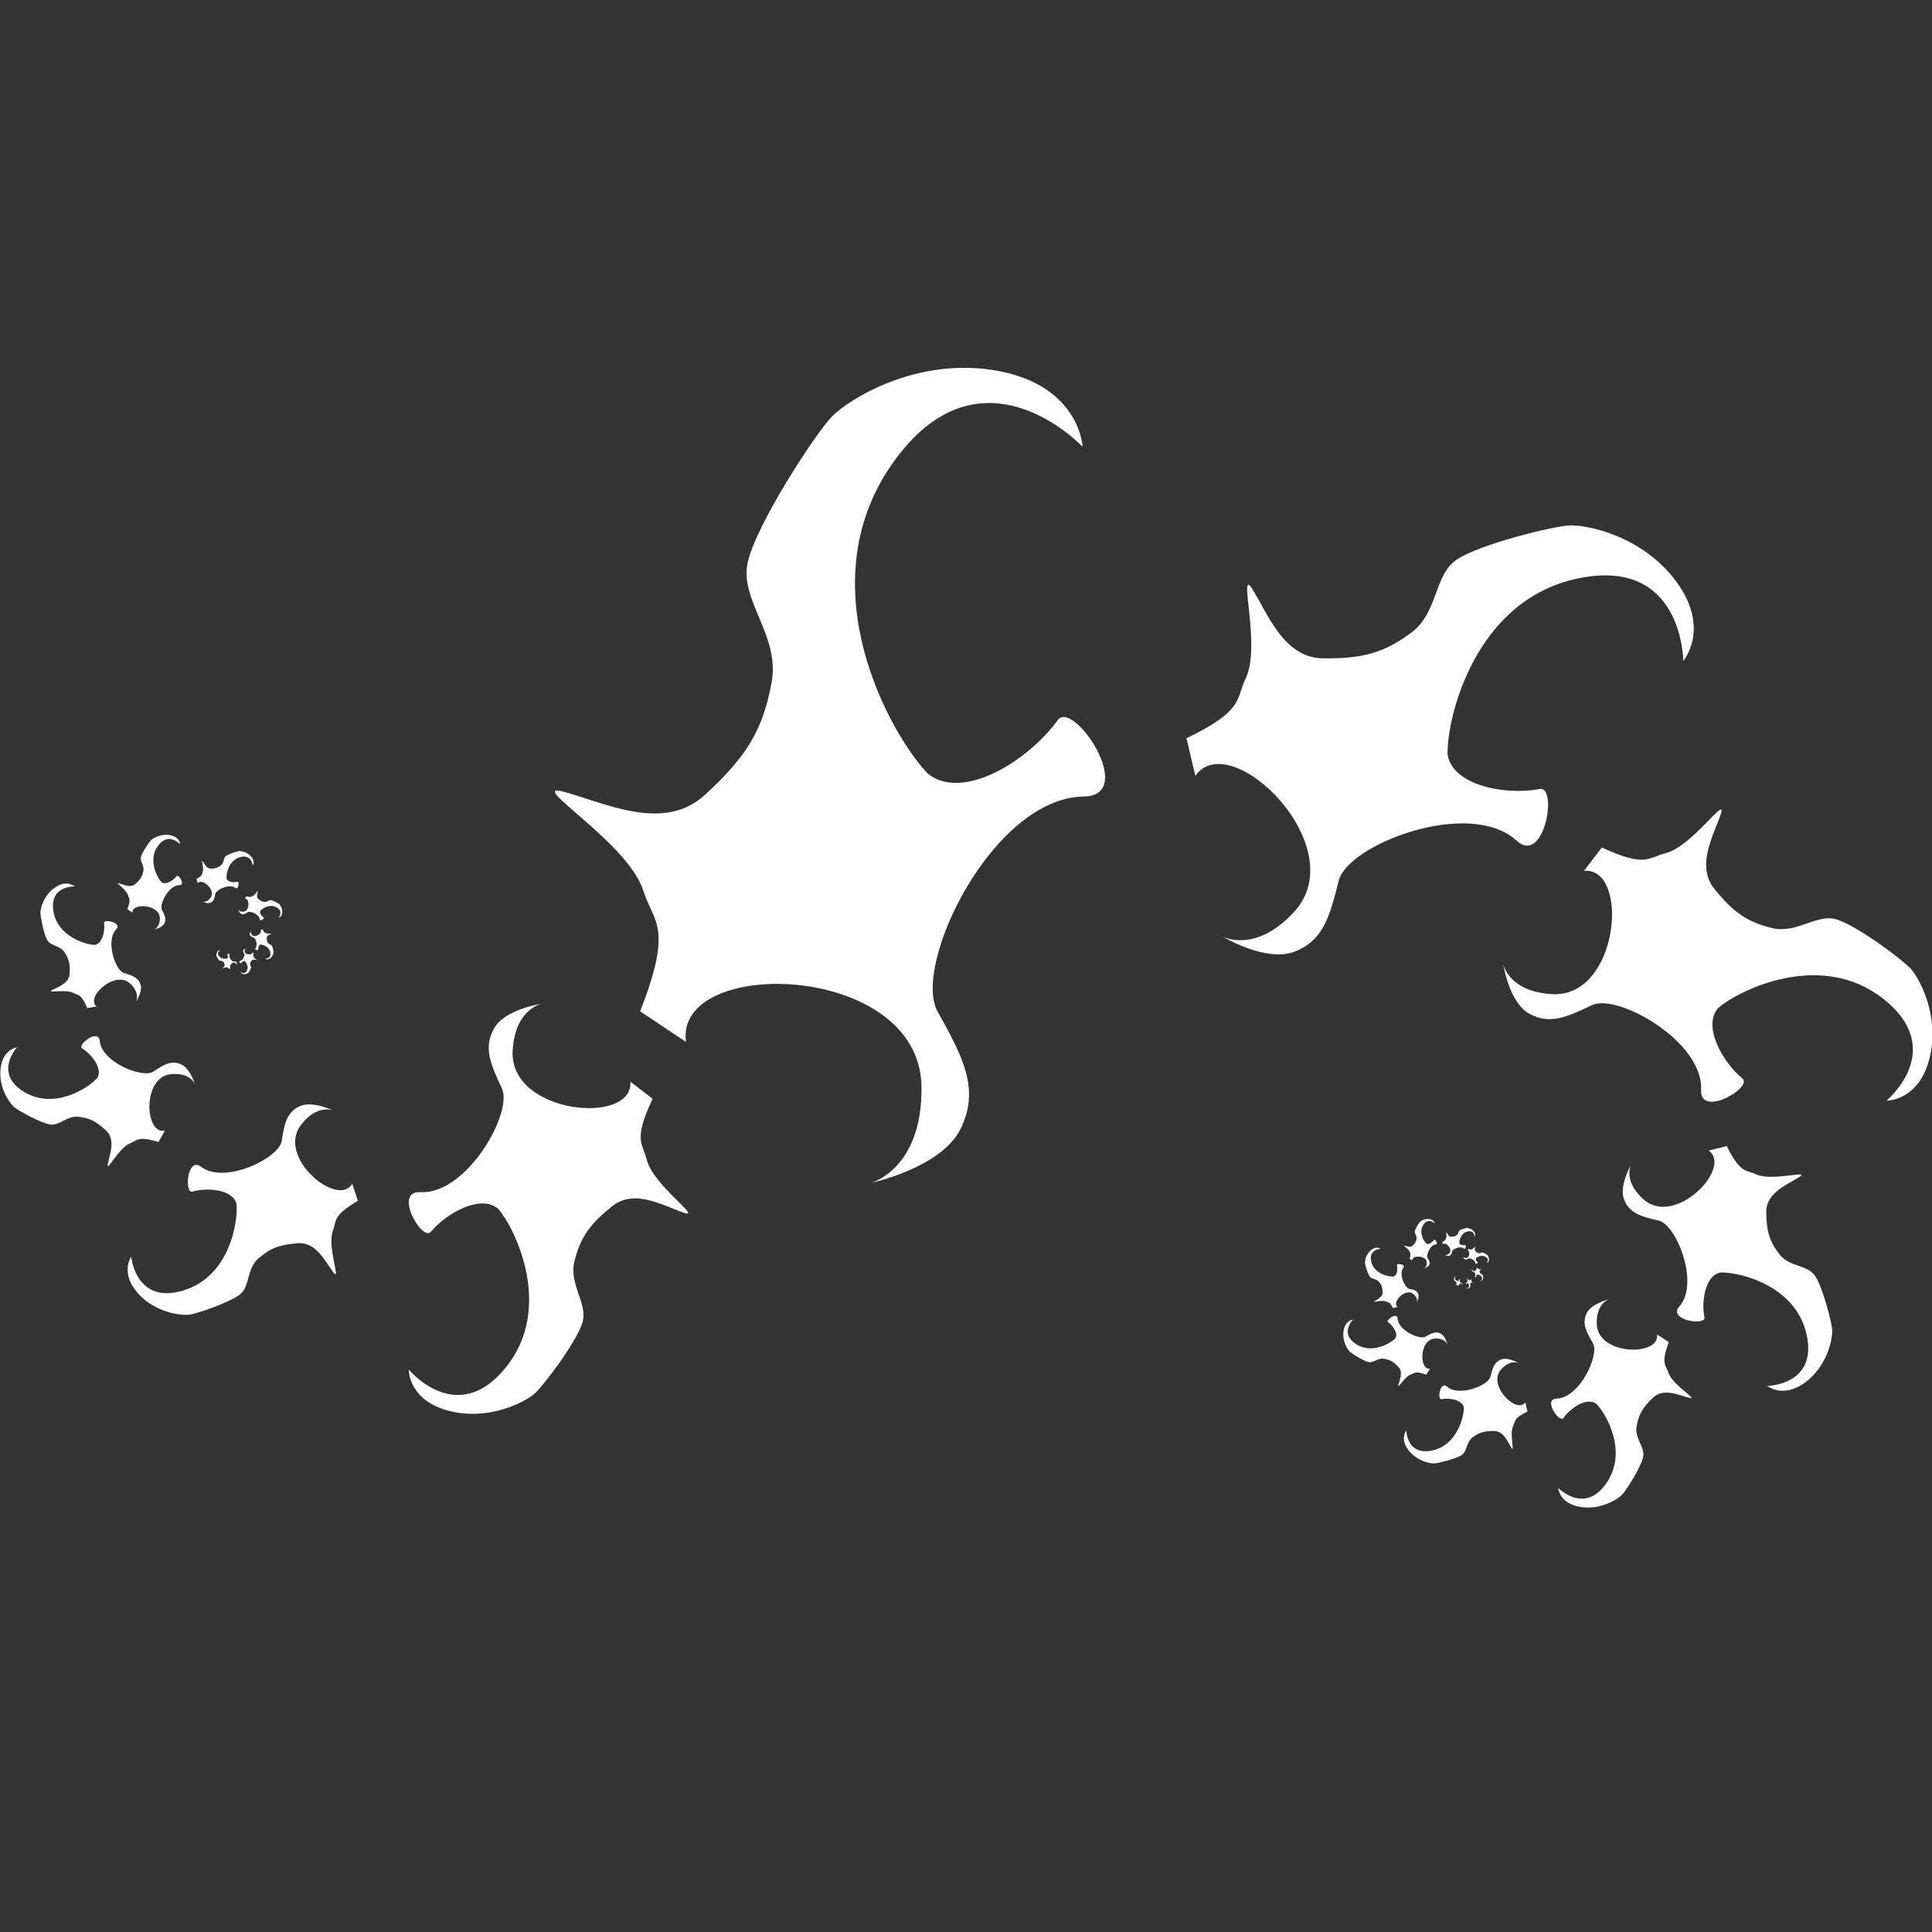 <?xml version="1.0" encoding="UTF-8" standalone="no"?>
<!-- Created with Inkscape (http://www.inkscape.org/) -->

<svg
   xmlns:dc="http://purl.org/dc/elements/1.1/"
   xmlns:cc="http://creativecommons.org/ns#"
   xmlns:rdf="http://www.w3.org/1999/02/22-rdf-syntax-ns#"
   xmlns:svg="http://www.w3.org/2000/svg"
   xmlns="http://www.w3.org/2000/svg"
   xmlns:sodipodi="http://sodipodi.sourceforge.net/DTD/sodipodi-0.dtd"
   xmlns:inkscape="http://www.inkscape.org/namespaces/inkscape"
   width="640mm"
   height="640mm"
   viewBox="0 0 640 640"
   version="1.1"
   id="svg8"
   sodipodi:docname="logo.svg"
   inkscape:version="0.92.4 (5da689c313, 2019-01-14)"
   inkscape:export-filename="/home/dougal/favicon.png"
   inkscape:export-xdpi="2.54"
   inkscape:export-ydpi="2.54">
  <rect x="0" y="0" width="640" height="640" fill="#333333" stroke="none"/>
  <defs
     id="defs2" />
  <sodipodi:namedview
     id="base"
     pagecolor="#ffffff"
     bordercolor="#666666"
     borderopacity="1.0"
     inkscape:pageopacity="0.0"
     inkscape:pageshadow="2"
     inkscape:zoom="0.24748737"
     inkscape:cx="-602.90524"
     inkscape:cy="1148.4643"
     inkscape:document-units="mm"
     inkscape:current-layer="layer1"
     showgrid="false"
     inkscape:window-width="1920"
     inkscape:window-height="961"
     inkscape:window-x="0"
     inkscape:window-y="25"
     inkscape:window-maximized="1" />
  <g
     inkscape:label="Layer 1"
     inkscape:groupmode="layer"
     id="layer1"
     transform="translate(0,343)">
    <g
       id="g1222"
       transform="matrix(-1.102,-1.91,1.91,-1.102,191.392,402.89)"
       inkscape:export-xdpi="108.373"
       inkscape:export-ydpi="108.373"
       style="fill:#ffffff;fill-opacity:1">
      <path
         sodipodi:nodetypes="ccssccccccsccssscscc"
         inkscape:connector-curvature="0"
         id="path842"
         d="m 25.78,184.914 c 0,0 -2.07,-1.037 -4.101,1.401 -2.031,2.438 -1.84,5.556 -1.587,6.42 0.254,0.863 2.184,4.52 3.301,5.535 1.117,1.016 3.057,0.281 4.479,1.449 1.422,1.168 2.022,2.207 2.529,4.34 0.508,2.133 -1.705,3.563 -2.814,4.744 -0.786,0.929 3.015,-1.297 4.895,-0.899 1.27,0.254 1.728,-0.341 3.963,2.351 1.879,-0.965 0,0 1.879,-0.965 -3.117,-1.206 1.669,-9.329 5.888,-7.053 2.791,1.506 2.281,3.483 2.281,3.483 0,0 0.816,-2.65 -0.149,-4.021 -0.965,-1.371 -2.319,-1.403 -4.35,-1.403 -2.031,0 -6.133,-5.823 -4.476,-8.902 0.988,-1.836 -3.469,-1.474 -3.042,-0.552 0.812,1.755 0.958,4.684 -0.617,5.344 -1.97,0.531 -8.531,0.582 -11.043,-4.557 -2.601,-5.32 2.966,-6.716 2.966,-6.716 z"
         style="fill:#ffffff;fill-opacity:1;stroke:none;stroke-width:0.284px;stroke-linecap:butt;stroke-linejoin:miter;stroke-opacity:1" />
      <path
         sodipodi:nodetypes="ccssccccccsccssscscc"
         inkscape:connector-curvature="0"
         id="path842-3"
         d="m 23.338,219.789 c 0,0 -2.888,1.063 -2.374,5.249 0.514,4.186 3.711,6.839 4.778,7.378 1.068,0.539 6.367,1.996 8.368,1.837 2.001,-0.159 3.054,-2.707 5.479,-3.022 2.426,-0.315 3.978,0.049 6.508,1.497 2.529,1.448 1.903,4.894 2.037,7.043 0.185,1.607 1.486,-4.102 3.582,-5.562 1.401,-0.999 1.242,-1.985 5.884,-1.702 0.774,-2.699 0,0 0.774,-2.699 -4.005,1.923 -7.523,-10.106 -1.478,-12.123 3.999,-1.334 5.451,0.959 5.451,0.959 0,0 -1.826,-3.201 -4.033,-3.514 -2.207,-0.312 -3.47,0.971 -5.318,2.939 -1.848,1.969 -11.224,0.646 -12.7,-3.761 -0.881,-2.629 -4.585,2.02 -3.303,2.446 2.44,0.81 5.411,3.334 4.619,5.46 -1.278,2.392 -7.197,8.798 -14.464,6.557 -7.522,-2.32 -3.81,-8.985 -3.81,-8.985 z"
         style="fill:#ffffff;fill-opacity:1;stroke:none;stroke-width:0.378px;stroke-linecap:butt;stroke-linejoin:miter;stroke-opacity:1" />
      <path
         sodipodi:nodetypes="ccssccccccsccssscscc"
         inkscape:connector-curvature="0"
         id="path842-6"
         d="m 51.515,256.707 c 0,0 -2.486,4.128 2.245,8.738 4.731,4.609 11.235,4.717 13.067,4.329 1.833,-0.388 9.733,-3.802 12.021,-5.957 2.288,-2.155 1.077,-6.299 3.731,-9.061 2.654,-2.763 4.907,-3.839 9.416,-4.549 4.509,-0.71 7.121,4.113 9.391,6.606 1.801,1.782 -2.205,-6.466 -1.076,-10.304 0.732,-2.594 -0.428,-3.642 5.519,-7.845 -1.699,-4.055 0,0 -1.699,-4.055 -3.007,6.274 -19.093,-4.971 -13.687,-13.358 3.576,-5.549 7.597,-4.171 7.597,-4.171 0,0 -5.368,-2.12 -8.369,-0.339 -3.001,1.781 -3.287,4.586 -3.615,8.802 -0.328,4.216 -13.075,11.789 -19.198,7.853 -3.652,-2.348 -3.62,6.961 -1.638,6.225 3.774,-1.401 9.877,-1.231 10.993,2.143 0.783,4.175 -0.169,17.8 -11.24,22.184 C 53.513,268.486 51.515,256.707 51.515,256.707 Z"
         style="fill:#ffffff;fill-opacity:1;stroke:none;stroke-width:0.592px;stroke-linecap:butt;stroke-linejoin:miter;stroke-opacity:1" />
      <path
         inkscape:transform-center-y="9.1486542"
         inkscape:transform-center-x="12.044693"
         sodipodi:nodetypes="ccssccccccsccssscscc"
         inkscape:connector-curvature="0"
         id="path842-6-7"
         d="m 123.994,263.276 c 0,0 2.116,5.997 10.782,5.05 8.665,-0.947 14.235,-7.478 15.38,-9.67 1.144,-2.191 4.3,-13.102 4.028,-17.241 -0.273,-4.139 -5.509,-6.385 -6.093,-11.406 -0.585,-5.021 0.211,-8.22 3.274,-13.406 3.063,-5.186 10.166,-3.797 14.611,-4.015 3.327,-0.337 -8.435,-3.184 -11.394,-7.556 -2.026,-2.923 -4.067,-2.622 -3.353,-12.205 -5.556,-1.675 0,0 -5.556,-1.675 3.863,8.33 -21.092,15.266 -25.093,2.719 -2.647,-8.3 2.132,-11.237 2.132,-11.237 0,0 -6.666,3.685 -7.372,8.236 -0.707,4.552 1.91,7.198 5.927,11.071 4.017,3.874 1.025,23.211 -8.124,26.14 -5.457,1.747 4.048,9.53 4.963,6.894 1.742,-5.019 7.039,-11.09 11.411,-9.393 4.908,2.707 17.982,15.117 13.15,30.07 -5.002,15.48 -18.673,7.624 -18.673,7.624 z"
         style="fill:#ffffff;fill-opacity:1;stroke:none;stroke-width:0.781px;stroke-linecap:butt;stroke-linejoin:miter;stroke-opacity:1" />
      <path
         inkscape:transform-center-y="25.72495"
         inkscape:transform-center-x="11.525116"
         sodipodi:nodetypes="ccssccccccsccssscscc"
         inkscape:connector-curvature="0"
         id="path842-6-7-5"
         d="m 196.954,201.192 c 0,0 8.048,4.188 16.156,-5.24 8.109,-9.429 7.55,-21.662 6.608,-25.061 -0.942,-3.399 -8.282,-17.844 -12.599,-21.893 -4.316,-4.048 -11.962,-1.288 -17.463,-5.951 -5.501,-4.664 -7.788,-8.773 -9.648,-17.162 -1.86,-8.389 6.896,-13.861 11.316,-18.419 3.138,-3.593 -11.893,4.898 -19.236,3.226 -4.96,-1.072 -6.793,1.23 -15.385,-9.454 -7.422,3.667 0,0 -7.422,3.667 12.141,4.917 -7.109,36.458 -23.502,27.28 -10.844,-6.072 -8.725,-13.789 -8.725,-13.789 0,0 -3.357,10.334 0.341,15.766 3.698,5.432 9.002,5.641 16.963,5.764 7.96,0.123 23.681,23.192 17,35.157 -3.985,7.137 13.503,5.988 11.889,2.35 -3.074,-6.928 -3.468,-18.415 2.741,-20.907 7.753,-1.96 33.467,-1.763 43,18.528 9.868,21.005 -12.033,26.137 -12.033,26.137 z"
         style="fill:#ffffff;fill-opacity:1;stroke:none;stroke-width:1.115px;stroke-linecap:butt;stroke-linejoin:miter;stroke-opacity:1" />
      <path
         inkscape:transform-center-y="-13.030056"
         inkscape:transform-center-x="-6.7255088"
         sodipodi:nodetypes="ccssccccccsccssscscc"
         inkscape:connector-curvature="0"
         id="path842-6-7-3"
         d="m 127.479,44.237 c 0,0 -3.933,-2.402 -8.37,2.094 -4.437,4.496 -4.58,10.715 -4.22,12.47 0.359,1.755 3.577,9.331 5.623,11.532 2.047,2.202 6.017,1.069 8.642,3.623 2.626,2.555 3.641,4.717 4.292,9.033 0.651,4.316 -3.977,6.784 -6.375,8.94 -1.715,1.711 6.197,-2.069 9.86,-0.966 2.476,0.716 3.485,-0.387 7.468,5.326 3.889,-1.6 0,0 3.889,-1.6 -5.981,-2.914 4.871,-18.228 12.859,-13.007 5.284,3.454 3.942,7.291 3.942,7.291 0,0 2.061,-5.12 0.376,-8.001 -1.685,-2.881 -4.366,-3.172 -8.396,-3.511 -4.03,-0.339 -11.194,-12.576 -7.392,-18.407 2.268,-3.478 -6.634,-3.504 -5.943,-1.604 1.317,3.618 1.117,9.453 -2.116,10.499 -3.997,0.724 -17.021,-0.271 -21.146,-10.885 -4.27,-10.988 7.007,-12.827 7.007,-12.827 z"
         style="fill:#ffffff;fill-opacity:1;stroke:none;stroke-width:0.566px;stroke-linecap:butt;stroke-linejoin:miter;stroke-opacity:1" />
      <path
         inkscape:transform-center-y="-5.182911"
         inkscape:transform-center-x="-5.378793"
         sodipodi:nodetypes="ccssccccccsccssscscc"
         inkscape:connector-curvature="0"
         id="path842-6-7-3-5"
         d="m 162.995,16.599 c 0,0 -1.221,-2.688 -5.19,-1.899 -3.969,0.789 -6.281,4.035 -6.721,5.094 -0.44,1.06 -1.458,6.233 -1.165,8.136 0.294,1.903 2.806,2.73 3.28,5.028 0.474,2.298 0.235,3.81 -0.972,6.332 -1.207,2.522 -4.548,2.167 -6.595,2.448 -1.525,0.291 4.029,1.131 5.575,3.033 1.055,1.27 1.987,1.048 2.045,5.509 2.637,0.55 0,0 2.637,0.55 -2.124,-3.696 9.136,-7.913 11.494,-2.273 1.56,3.731 -0.531,5.283 -0.531,5.283 0,0 2.933,-1.974 3.076,-4.107 0.143,-2.133 -1.174,-3.251 -3.189,-4.88 -2.014,-1.629 -1.413,-10.692 2.699,-12.417 2.453,-1.029 -2.258,-4.243 -2.574,-2.987 -0.602,2.391 -2.806,5.413 -4.897,4.806 -2.379,-1.053 -8.927,-6.263 -7.298,-13.374 1.686,-7.361 8.327,-4.281 8.327,-4.281 z"
         style="fill:#ffffff;fill-opacity:1;stroke:none;stroke-width:0.363px;stroke-linecap:butt;stroke-linejoin:miter;stroke-opacity:1" />
      <path
         sodipodi:nodetypes="ccssccccccsccssscscc"
         inkscape:connector-curvature="0"
         id="path842-62"
         d="m 44.651,169.478 c 0,0 -0.516,-1.462 -2.629,-1.23 -2.112,0.231 -3.47,1.824 -3.748,2.358 -0.279,0.534 -1.047,3.194 -0.981,4.203 0.067,1.009 1.343,1.556 1.486,2.78 0.143,1.224 -0.051,2.004 -0.797,3.268 -0.746,1.264 -2.478,0.926 -3.562,0.98 -0.811,0.083 2.056,0.776 2.778,1.841 0.494,0.712 0.992,0.639 0.818,2.975 1.354,0.408 0,0 1.354,0.408 -0.942,-2.03 5.141,-3.723 6.117,-0.665 0.646,2.023 -0.519,2.739 -0.519,2.739 0,0 1.625,-0.899 1.797,-2.008 0.172,-1.11 -0.466,-1.754 -1.446,-2.698 -0.98,-0.944 -0.251,-5.658 1.979,-6.373 1.33,-0.426 -0.987,-2.323 -1.21,-1.68 -0.424,1.224 -1.715,2.704 -2.781,2.291 -1.197,-0.66 -4.384,-3.684 -3.208,-7.329 1.218,-3.774 4.551,-1.86 4.551,-1.86 z"
         style="fill:#ffffff;fill-opacity:1;stroke:none;stroke-width:0.19px;stroke-linecap:butt;stroke-linejoin:miter;stroke-opacity:1" />
      <path
         inkscape:transform-center-y="0.74053121"
         inkscape:transform-center-x="3.4286913"
         sodipodi:nodetypes="ccssccccccsccssscscc"
         inkscape:connector-curvature="0"
         id="path842-62-9"
         d="m 63.068,170.848 c 0,0 0.513,-1.037 -0.71,-2.047 -1.224,-1.01 -2.783,-0.907 -3.214,-0.778 -0.431,0.129 -2.255,1.103 -2.76,1.664 -0.505,0.561 -0.133,1.529 -0.714,2.243 -0.581,0.714 -1.099,1.016 -2.164,1.275 -1.065,0.259 -1.786,-0.844 -2.379,-1.396 -0.466,-0.391 0.656,1.504 0.461,2.446 -0.124,0.635 0.174,0.863 -1.166,1.987 0.487,0.937 0,0 0.487,0.937 0.596,-1.561 4.669,0.813 3.541,2.928 -0.747,1.399 -1.736,1.149 -1.736,1.149 0,0 1.327,0.402 2.01,-0.084 0.683,-0.486 0.696,-1.163 0.691,-2.179 -0.005,-1.016 2.897,-3.081 4.441,-2.259 0.921,0.49 0.729,-1.738 0.269,-1.523 -0.876,0.41 -2.34,0.49 -2.674,-0.296 -0.27,-0.984 -0.311,-4.265 2.252,-5.533 2.654,-1.313 3.365,1.467 3.365,1.467 z"
         style="fill:#ffffff;fill-opacity:1;stroke:none;stroke-width:0.142px;stroke-linecap:butt;stroke-linejoin:miter;stroke-opacity:1" />
      <path
         inkscape:transform-center-y="-1.8398294"
         inkscape:transform-center-x="1.8073533"
         sodipodi:nodetypes="ccssccccccsccssscscc"
         inkscape:connector-curvature="0"
         id="path842-62-9-1"
         d="m 70.228,179.758 c 0,0 0.709,-0.294 0.539,-1.332 -0.17,-1.039 -0.993,-1.668 -1.265,-1.792 -0.272,-0.124 -1.607,-0.434 -2.104,-0.374 -0.497,0.06 -0.734,0.705 -1.336,0.808 -0.602,0.103 -0.992,0.028 -1.637,-0.308 -0.645,-0.336 -0.523,-1.201 -0.578,-1.736 -0.062,-0.399 -0.329,1.037 -0.837,1.422 -0.339,0.263 -0.29,0.507 -1.45,0.483 -0.166,0.681 0,0 -0.166,0.681 0.979,-0.519 1.976,2.444 0.49,3.007 -0.984,0.373 -1.368,-0.185 -1.368,-0.185 0,0 0.487,0.78 1.04,0.836 0.553,0.056 0.855,-0.277 1.296,-0.786 0.441,-0.509 2.792,-0.273 3.204,0.811 0.246,0.647 1.123,-0.549 0.799,-0.643 -0.616,-0.178 -1.382,-0.777 -1.206,-1.315 0.295,-0.609 1.706,-2.265 3.54,-1.779 1.898,0.503 1.04,2.202 1.04,2.202 z"
         style="fill:#ffffff;fill-opacity:1;stroke:none;stroke-width:0.094px;stroke-linecap:butt;stroke-linejoin:miter;stroke-opacity:1" />
      <path
         inkscape:transform-center-y="-1.6301106"
         inkscape:transform-center-x="0.39319961"
         sodipodi:nodetypes="ccssccccccsccssscscc"
         inkscape:connector-curvature="0"
         id="path842-62-9-1-2"
         d="m 69.467,188.701 c 0,0 0.497,0.23 0.96,-0.362 0.462,-0.592 0.394,-1.328 0.328,-1.53 -0.066,-0.202 -0.55,-1.053 -0.822,-1.285 -0.272,-0.232 -0.725,-0.044 -1.07,-0.309 -0.345,-0.266 -0.495,-0.507 -0.63,-1.008 -0.136,-0.501 0.377,-0.855 0.63,-1.143 0.179,-0.226 -0.703,0.329 -1.151,0.249 -0.302,-0.051 -0.406,0.093 -0.955,-0.527 -0.437,0.242 0,0 -0.437,0.242 0.746,0.262 -0.325,2.219 -1.34,1.712 -0.671,-0.335 -0.565,-0.807 -0.565,-0.807 0,0 -0.173,0.633 0.065,0.95 0.238,0.317 0.559,0.315 1.039,0.3 0.48,-0.015 1.494,1.332 1.125,2.072 -0.22,0.442 0.831,0.323 0.724,0.108 -0.205,-0.409 -0.261,-1.101 0.106,-1.269 0.462,-0.14 2.013,-0.201 2.646,0.996 0.655,1.239 -0.652,1.61 -0.652,1.61 z"
         style="fill:#ffffff;fill-opacity:1;stroke:none;stroke-width:0.067px;stroke-linecap:butt;stroke-linejoin:miter;stroke-opacity:1" />
      <path
         inkscape:transform-center-y="-0.95784173"
         inkscape:transform-center-x="-1.048324"
         sodipodi:nodetypes="ccssccccccsccssscscc"
         inkscape:connector-curvature="0"
         id="path842-62-9-1-2-7"
         d="m 64.74,192.88 c 0,0 0.14,0.388 0.702,0.323 0.562,-0.065 0.92,-0.491 0.994,-0.634 0.073,-0.143 0.273,-0.852 0.254,-1.12 -0.019,-0.268 -0.36,-0.412 -0.4,-0.737 -0.04,-0.326 0.01,-0.533 0.207,-0.871 0.196,-0.338 0.658,-0.251 0.946,-0.267 0.216,-0.023 -0.549,-0.203 -0.743,-0.485 -0.133,-0.189 -0.265,-0.168 -0.223,-0.79 -0.361,-0.106 0,0 -0.361,-0.106 0.254,0.539 -1.362,1 -1.627,0.187 -0.175,-0.537 0.133,-0.73 0.133,-0.73 0,0 -0.431,0.242 -0.475,0.538 -0.044,0.296 0.127,0.466 0.389,0.716 0.262,0.25 0.077,1.505 -0.516,1.699 -0.353,0.116 0.267,0.617 0.325,0.445 0.111,-0.326 0.452,-0.723 0.736,-0.614 0.32,0.174 1.173,0.973 0.866,1.945 -0.318,1.007 -1.208,0.503 -1.208,0.503 z"
         style="fill:#ffffff;fill-opacity:1;stroke:none;stroke-width:0.051px;stroke-linecap:butt;stroke-linejoin:miter;stroke-opacity:1" />
      <path
         inkscape:transform-center-y="-0.16763145"
         inkscape:transform-center-x="-0.85232212"
         sodipodi:nodetypes="ccssccccccsccssscscc"
         inkscape:connector-curvature="0"
         id="path842-62-9-1-2-7-0"
         d="m 60.414,192.453 c 0,0 -0.133,0.256 0.167,0.515 0.3,0.258 0.69,0.24 0.798,0.21 0.108,-0.03 0.568,-0.264 0.697,-0.401 0.129,-0.137 0.041,-0.381 0.189,-0.556 0.149,-0.175 0.279,-0.248 0.547,-0.307 0.267,-0.059 0.441,0.22 0.587,0.36 0.114,0.1 -0.156,-0.379 -0.103,-0.613 0.034,-0.158 -0.039,-0.216 0.301,-0.49 -0.117,-0.236 0,0 -0.117,-0.236 -0.157,0.387 -1.161,-0.226 -0.869,-0.748 0.193,-0.345 0.439,-0.278 0.439,-0.278 0,0 -0.329,-0.107 -0.502,0.011 -0.173,0.118 -0.18,0.287 -0.184,0.54 -0.004,0.254 -0.739,0.754 -1.12,0.541 -0.227,-0.127 -0.191,0.43 -0.075,0.379 0.221,-0.098 0.587,-0.11 0.666,0.087 0.062,0.247 0.056,1.066 -0.59,1.37 -0.669,0.314 -0.832,-0.383 -0.832,-0.383 z"
         style="fill:#ffffff;fill-opacity:1;stroke:none;stroke-width:0.035px;stroke-linecap:butt;stroke-linejoin:miter;stroke-opacity:1" />
      <path
         inkscape:transform-center-y="0.40546733"
         inkscape:transform-center-x="-0.3885158"
         sodipodi:nodetypes="ccssccccccsccssscscc"
         inkscape:connector-curvature="0"
         id="path842-62-9-1-2-7-0-9"
         d="m 58.631,190.286 c 0,0 -0.154,0.061 -0.121,0.286 0.033,0.225 0.209,0.364 0.267,0.391 0.058,0.028 0.345,0.099 0.453,0.088 0.108,-0.011 0.161,-0.15 0.291,-0.17 0.13,-0.02 0.214,-0.002 0.352,0.072 0.138,0.075 0.109,0.261 0.119,0.377 0.012,0.086 0.075,-0.223 0.186,-0.304 0.074,-0.056 0.064,-0.108 0.315,-0.099 0.038,-0.146 0,0 0.038,-0.146 -0.213,0.109 -0.418,-0.535 -0.095,-0.651 0.214,-0.077 0.295,0.045 0.295,0.045 0,0 -0.102,-0.17 -0.222,-0.184 -0.119,-0.014 -0.186,0.057 -0.283,0.165 -0.097,0.108 -0.604,0.049 -0.689,-0.186 -0.051,-0.14 -0.244,0.115 -0.175,0.136 0.132,0.041 0.296,0.173 0.256,0.288 -0.066,0.13 -0.376,0.483 -0.77,0.372 -0.408,-0.115 -0.217,-0.479 -0.217,-0.479 z"
         style="fill:#ffffff;fill-opacity:1;stroke:none;stroke-width:0.02px;stroke-linecap:butt;stroke-linejoin:miter;stroke-opacity:1" />
      <path
         inkscape:transform-center-y="0.39341204"
         inkscape:transform-center-x="0.40625224"
         sodipodi:nodetypes="ccssccccccsccssscscc"
         inkscape:connector-curvature="0"
         id="path842-62-9-1-2-7-0-9-3"
         d="m 58.741,187.972 c 0,0 -0.111,-0.048 -0.209,0.085 -0.099,0.133 -0.08,0.294 -0.064,0.338 0.016,0.044 0.127,0.229 0.188,0.278 0.061,0.05 0.16,0.006 0.237,0.063 0.077,0.057 0.111,0.109 0.144,0.218 0.033,0.109 -0.078,0.19 -0.133,0.255 -0.038,0.051 0.153,-0.076 0.252,-0.061 0.067,0.01 0.089,-0.023 0.213,0.111 0.095,-0.056 0,0 0.095,-0.056 -0.166,-0.054 0.06,-0.49 0.286,-0.384 0.149,0.07 0.129,0.174 0.129,0.174 0,0 0.035,-0.14 -0.019,-0.209 -0.054,-0.069 -0.125,-0.066 -0.23,-0.061 -0.106,0.006 -0.336,-0.285 -0.258,-0.45 0.046,-0.098 -0.185,-0.067 -0.16,-0.02 0.047,0.089 0.063,0.241 -0.017,0.28 -0.101,0.033 -0.442,0.055 -0.587,-0.205 -0.151,-0.269 0.135,-0.358 0.135,-0.358 z"
         style="fill:#ffffff;fill-opacity:1;stroke:none;stroke-width:0.015px;stroke-linecap:butt;stroke-linejoin:miter;stroke-opacity:1" />
      <path
         inkscape:transform-center-y="-0.67180003"
         inkscape:transform-center-x="-0.038302583"
         sodipodi:nodetypes="ccssccccccsccssscscc"
         inkscape:connector-curvature="0"
         id="path842-62-9-1-2-7-0-9-3-6"
         d="m 60.918,187.518 c 0,0 0.111,-0.047 0.083,-0.21 -0.028,-0.163 -0.157,-0.261 -0.2,-0.28 -0.043,-0.019 -0.253,-0.067 -0.331,-0.057 -0.078,0.01 -0.115,0.111 -0.209,0.128 -0.094,0.017 -0.156,0.005 -0.257,-0.047 -0.102,-0.052 -0.083,-0.188 -0.092,-0.272 -0.01,-0.063 -0.051,0.163 -0.13,0.224 -0.053,0.041 -0.045,0.08 -0.227,0.077 -0.026,0.107 0,0 -0.026,0.107 0.153,-0.083 0.312,0.382 0.079,0.472 -0.154,0.059 -0.215,-0.028 -0.215,-0.028 0,0 0.077,0.122 0.164,0.13 0.087,0.008 0.134,-0.044 0.203,-0.124 0.069,-0.08 0.438,-0.045 0.504,0.125 0.039,0.101 0.176,-0.087 0.125,-0.102 -0.097,-0.027 -0.218,-0.121 -0.19,-0.205 0.046,-0.096 0.266,-0.357 0.554,-0.282 0.298,0.077 0.165,0.345 0.165,0.345 z"
         style="fill:#ffffff;fill-opacity:1;stroke:none;stroke-width:0.015px;stroke-linecap:butt;stroke-linejoin:miter;stroke-opacity:1" />
      <path
         inkscape:transform-center-y="2.2699839"
         inkscape:transform-center-x="-6.0989554"
         sodipodi:nodetypes="ccssccccccsccssscscc"
         inkscape:connector-curvature="0"
         id="path842-6-7-3-5-0"
         d="m 198.804,17.445 c 0,0 0.848,-1.979 -1.527,-3.73 -2.376,-1.751 -5.261,-1.402 -6.048,-1.118 -0.788,0.283 -4.076,2.277 -4.957,3.371 -0.881,1.093 -0.092,2.854 -1.098,4.238 -1.006,1.385 -1.938,1.999 -3.89,2.588 -1.952,0.589 -3.403,-1.386 -4.56,-2.351 -0.906,-0.679 1.371,2.727 1.105,4.495 -0.166,1.193 0.412,1.586 -1.964,3.809 1,1.691 0,0 1,1.691 0.948,-2.961 8.755,1.035 6.874,5.077 -1.244,2.674 -3.108,2.31 -3.108,2.31 0,0 2.505,0.611 3.725,-0.361 1.22,-0.972 1.175,-2.231 1.063,-4.117 -0.112,-1.886 5.068,-6.016 8.018,-4.648 1.76,0.816 1.177,-3.302 0.345,-2.855 -1.585,0.851 -4.296,1.148 -4.996,-0.277 -0.602,-1.8 -1.012,-7.889 3.621,-10.506 4.796,-2.709 6.399,2.383 6.399,2.383 z"
         style="fill:#ffffff;fill-opacity:1;stroke:none;stroke-width:0.265px;stroke-linecap:butt;stroke-linejoin:miter;stroke-opacity:1" />
      <path
         inkscape:transform-center-y="2.9846147"
         inkscape:transform-center-x="-1.9343558"
         sodipodi:nodetypes="ccssccccccsccssscscc"
         inkscape:connector-curvature="0"
         id="path842-6-7-3-5-0-6"
         d="m 215.399,37.032 c 0,0 1.483,-0.439 1.361,-2.555 -0.122,-2.116 -1.638,-3.55 -2.156,-3.855 -0.518,-0.305 -3.128,-1.208 -4.136,-1.193 -1.008,0.015 -1.619,1.258 -2.846,1.337 -1.227,0.079 -1.993,-0.154 -3.215,-0.962 -1.221,-0.809 -0.795,-2.516 -0.793,-3.598 -0.04,-0.812 -0.879,2.008 -1.977,2.673 -0.735,0.456 -0.687,0.955 -3.006,0.662 -0.476,1.328 0,0 -0.476,1.328 2.071,-0.834 3.444,5.312 0.347,6.127 -2.049,0.539 -2.702,-0.658 -2.702,-0.658 0,0 0.812,1.665 1.908,1.893 1.096,0.228 1.772,-0.374 2.762,-1.301 0.991,-0.927 5.649,0.041 6.246,2.299 0.356,1.347 2.365,-0.864 1.736,-1.119 -1.197,-0.486 -2.605,-1.848 -2.139,-2.888 0.719,-1.158 3.895,-4.178 7.466,-2.818 3.697,1.408 1.618,4.629 1.618,4.629 z"
         style="fill:#ffffff;fill-opacity:1;stroke:none;stroke-width:0.19px;stroke-linecap:butt;stroke-linejoin:miter;stroke-opacity:1" />
      <path
         inkscape:transform-center-y="2.9977246"
         inkscape:transform-center-x="1.4068178"
         sodipodi:nodetypes="ccssccccccsccssscscc"
         inkscape:connector-curvature="0"
         id="path842-6-7-3-5-0-6-2"
         d="m 212.969,53.926 c 0,0 0.928,0.508 1.896,-0.571 0.969,-1.079 0.934,-2.506 0.832,-2.905 -0.101,-0.398 -0.921,-2.101 -1.414,-2.583 -0.493,-0.483 -1.391,-0.18 -2.021,-0.737 -0.63,-0.557 -0.886,-1.042 -1.082,-2.024 -0.196,-0.982 0.838,-1.599 1.365,-2.119 0.375,-0.411 -1.398,0.541 -2.25,0.328 -0.575,-0.137 -0.795,0.126 -1.77,-1.14 -0.874,0.409 0,0 -0.874,0.409 1.403,0.603 -0.919,4.232 -2.807,3.121 -1.249,-0.735 -0.983,-1.629 -0.983,-1.629 0,0 -0.417,1.196 5.5e-4,1.839 0.418,0.642 1.035,0.68 1.963,0.714 0.928,0.034 2.703,2.762 1.894,4.14 -0.482,0.822 1.559,0.732 1.38,0.303 -0.341,-0.815 -0.358,-2.155 0.371,-2.43 0.909,-0.209 3.905,-0.122 4.966,2.266 1.098,2.473 -1.468,3.017 -1.468,3.017 z"
         style="fill:#ffffff;fill-opacity:1;stroke:none;stroke-width:0.13px;stroke-linecap:butt;stroke-linejoin:miter;stroke-opacity:1" />
      <path
         inkscape:transform-center-y="1.2645762"
         inkscape:transform-center-x="1.3393055"
         sodipodi:nodetypes="ccssccccccsccssscscc"
         inkscape:connector-curvature="0"
         id="path842-6-7-3-5-0-6-2-6"
         d="m 204.744,61.766 c 0,0 0.298,0.669 1.284,0.481 0.986,-0.188 1.566,-0.988 1.677,-1.25 0.111,-0.262 0.374,-1.543 0.305,-2.016 -0.069,-0.473 -0.691,-0.683 -0.804,-1.254 -0.113,-0.571 -0.051,-0.945 0.253,-1.569 0.304,-0.623 1.132,-0.529 1.64,-0.594 0.379,-0.069 -0.997,-0.288 -1.377,-0.763 -0.259,-0.317 -0.491,-0.264 -0.496,-1.37 -0.653,-0.142 0,0 -0.653,-0.142 0.519,0.921 -2.282,1.945 -2.855,0.541 -0.38,-0.929 0.142,-1.309 0.142,-1.309 0,0 -0.731,0.484 -0.771,1.013 -0.04,0.529 0.285,0.809 0.781,1.217 0.496,0.408 0.329,2.655 -0.694,3.074 -0.61,0.25 0.552,1.057 0.633,0.746 0.154,-0.592 0.707,-1.337 1.224,-1.182 0.588,0.266 2.202,1.571 1.784,3.331 -0.433,1.822 -2.074,1.046 -2.074,1.046 z"
         style="fill:#ffffff;fill-opacity:1;stroke:none;stroke-width:0.09px;stroke-linecap:butt;stroke-linejoin:miter;stroke-opacity:1" />
      <path
         inkscape:transform-center-y="-0.50988638"
         inkscape:transform-center-x="1.3821758"
         sodipodi:nodetypes="ccssccccccsccssscscc"
         inkscape:connector-curvature="0"
         id="path842-6-7-3-5-0-6-2-6-1"
         d="m 196.053,61.215 c 0,0 -0.191,0.449 0.349,0.844 0.54,0.395 1.193,0.314 1.372,0.249 0.178,-0.065 0.922,-0.519 1.121,-0.768 0.199,-0.248 0.019,-0.647 0.246,-0.961 0.227,-0.315 0.438,-0.454 0.88,-0.589 0.442,-0.135 0.772,0.312 1.035,0.529 0.206,0.153 -0.313,-0.617 -0.254,-1.018 0.037,-0.27 -0.095,-0.359 0.442,-0.865 -0.228,-0.383 0,0 -0.228,-0.383 -0.213,0.672 -1.985,-0.228 -1.562,-1.146 0.28,-0.607 0.703,-0.526 0.703,-0.526 0,0 -0.568,-0.137 -0.844,0.084 -0.276,0.221 -0.265,0.506 -0.238,0.934 0.027,0.427 -1.144,1.367 -1.814,1.059 -0.399,-0.184 -0.264,0.749 -0.076,0.647 0.359,-0.194 0.973,-0.263 1.133,0.059 0.138,0.408 0.235,1.787 -0.813,2.384 -1.085,0.617 -1.452,-0.536 -1.452,-0.536 z"
         style="fill:#ffffff;fill-opacity:1;stroke:none;stroke-width:0.06px;stroke-linecap:butt;stroke-linejoin:miter;stroke-opacity:1" />
      <path
         inkscape:transform-center-y="-0.71913171"
         inkscape:transform-center-x="0.43920897"
         sodipodi:nodetypes="ccssccccccsccssscscc"
         inkscape:connector-curvature="0"
         id="path842-6-7-3-5-0-6-2-6-1-8"
         d="m 191.721,56.403 c 0,0 -0.357,0.099 -0.337,0.606 0.02,0.507 0.377,0.857 0.5,0.933 0.123,0.075 0.744,0.303 0.986,0.303 0.242,8.35e-4 0.393,-0.294 0.687,-0.308 0.294,-0.014 0.477,0.045 0.766,0.244 0.289,0.199 0.18,0.606 0.174,0.865 0.006,0.195 0.219,-0.477 0.485,-0.632 0.178,-0.106 0.169,-0.226 0.723,-0.146 0.12,-0.316 0,0 0.12,-0.316 -0.5,0.191 -0.802,-1.287 -0.057,-1.469 0.493,-0.12 0.644,0.169 0.644,0.169 0,0 -0.187,-0.402 -0.449,-0.461 -0.262,-0.059 -0.426,0.082 -0.667,0.3 -0.241,0.218 -1.353,-0.034 -1.486,-0.577 -0.08,-0.324 -0.57,0.197 -0.42,0.261 0.285,0.121 0.616,0.454 0.5,0.701 -0.177,0.274 -0.951,0.984 -1.8,0.643 -0.879,-0.353 -0.368,-1.116 -0.368,-1.116 z"
         style="fill:#ffffff;fill-opacity:1;stroke:none;stroke-width:0.046px;stroke-linecap:butt;stroke-linejoin:miter;stroke-opacity:1" />
      <path
         inkscape:transform-center-y="-0.81494306"
         inkscape:transform-center-x="-0.31970768"
         sodipodi:nodetypes="ccssccccccsccssscscc"
         inkscape:connector-curvature="0"
         id="path842-6-7-3-5-0-6-2-6-1-8-7"
         d="m 191.828,52.214 c 0,0 -0.262,-0.118 -0.502,0.194 -0.24,0.313 -0.201,0.699 -0.165,0.805 0.036,0.106 0.293,0.55 0.437,0.671 0.144,0.121 0.381,0.02 0.563,0.158 0.182,0.138 0.262,0.264 0.335,0.526 0.074,0.262 -0.194,0.451 -0.326,0.603 -0.093,0.119 0.368,-0.176 0.603,-0.136 0.159,0.025 0.213,-0.051 0.503,0.272 0.228,-0.129 0,0 0.228,-0.129 -0.393,-0.134 0.161,-1.166 0.696,-0.904 0.354,0.173 0.3,0.421 0.3,0.421 0,0 0.088,-0.333 -0.038,-0.498 -0.127,-0.165 -0.295,-0.163 -0.547,-0.153 -0.252,0.01 -0.79,-0.692 -0.599,-1.083 0.114,-0.233 -0.438,-0.166 -0.38,-0.053 0.109,0.214 0.142,0.577 -0.05,0.666 -0.242,0.076 -1.056,0.114 -1.393,-0.511 -0.349,-0.647 0.335,-0.848 0.335,-0.848 z"
         style="fill:#ffffff;fill-opacity:1;stroke:none;stroke-width:0.035px;stroke-linecap:butt;stroke-linejoin:miter;stroke-opacity:1" />
      <path
         inkscape:transform-center-y="0.56855256"
         inkscape:transform-center-x="-0.63680354"
         sodipodi:nodetypes="ccssccccccsccssscscc"
         inkscape:connector-curvature="0"
         id="path842-6-7-3-5-0-6-2-6-1-8-7-9"
         d="m 196.15,51.225 c 0,0 0.213,-0.152 0.076,-0.483 -0.136,-0.331 -0.458,-0.476 -0.557,-0.496 -0.1,-0.02 -0.566,-0.02 -0.727,0.038 -0.16,0.058 -0.189,0.29 -0.381,0.371 -0.192,0.08 -0.327,0.086 -0.567,0.024 -0.24,-0.062 -0.266,-0.358 -0.325,-0.531 -0.051,-0.127 -0.029,0.369 -0.168,0.536 -0.092,0.113 -0.057,0.19 -0.443,0.272 -0.003,0.238 0,0 -0.003,0.238 0.285,-0.248 0.844,0.658 0.394,0.959 -0.297,0.199 -0.468,0.044 -0.468,0.044 0,0 0.222,0.221 0.409,0.197 0.188,-0.024 0.262,-0.158 0.369,-0.36 0.107,-0.203 0.904,-0.306 1.125,0.022 0.131,0.195 0.33,-0.269 0.215,-0.275 -0.218,-0.011 -0.518,-0.151 -0.501,-0.343 0.051,-0.224 0.391,-0.882 1.036,-0.863 0.668,0.02 0.514,0.65 0.514,0.65 z"
         style="fill:#ffffff;fill-opacity:1;stroke:none;stroke-width:0.032px;stroke-linecap:butt;stroke-linejoin:miter;stroke-opacity:1" />
    </g>
  </g>
</svg>
